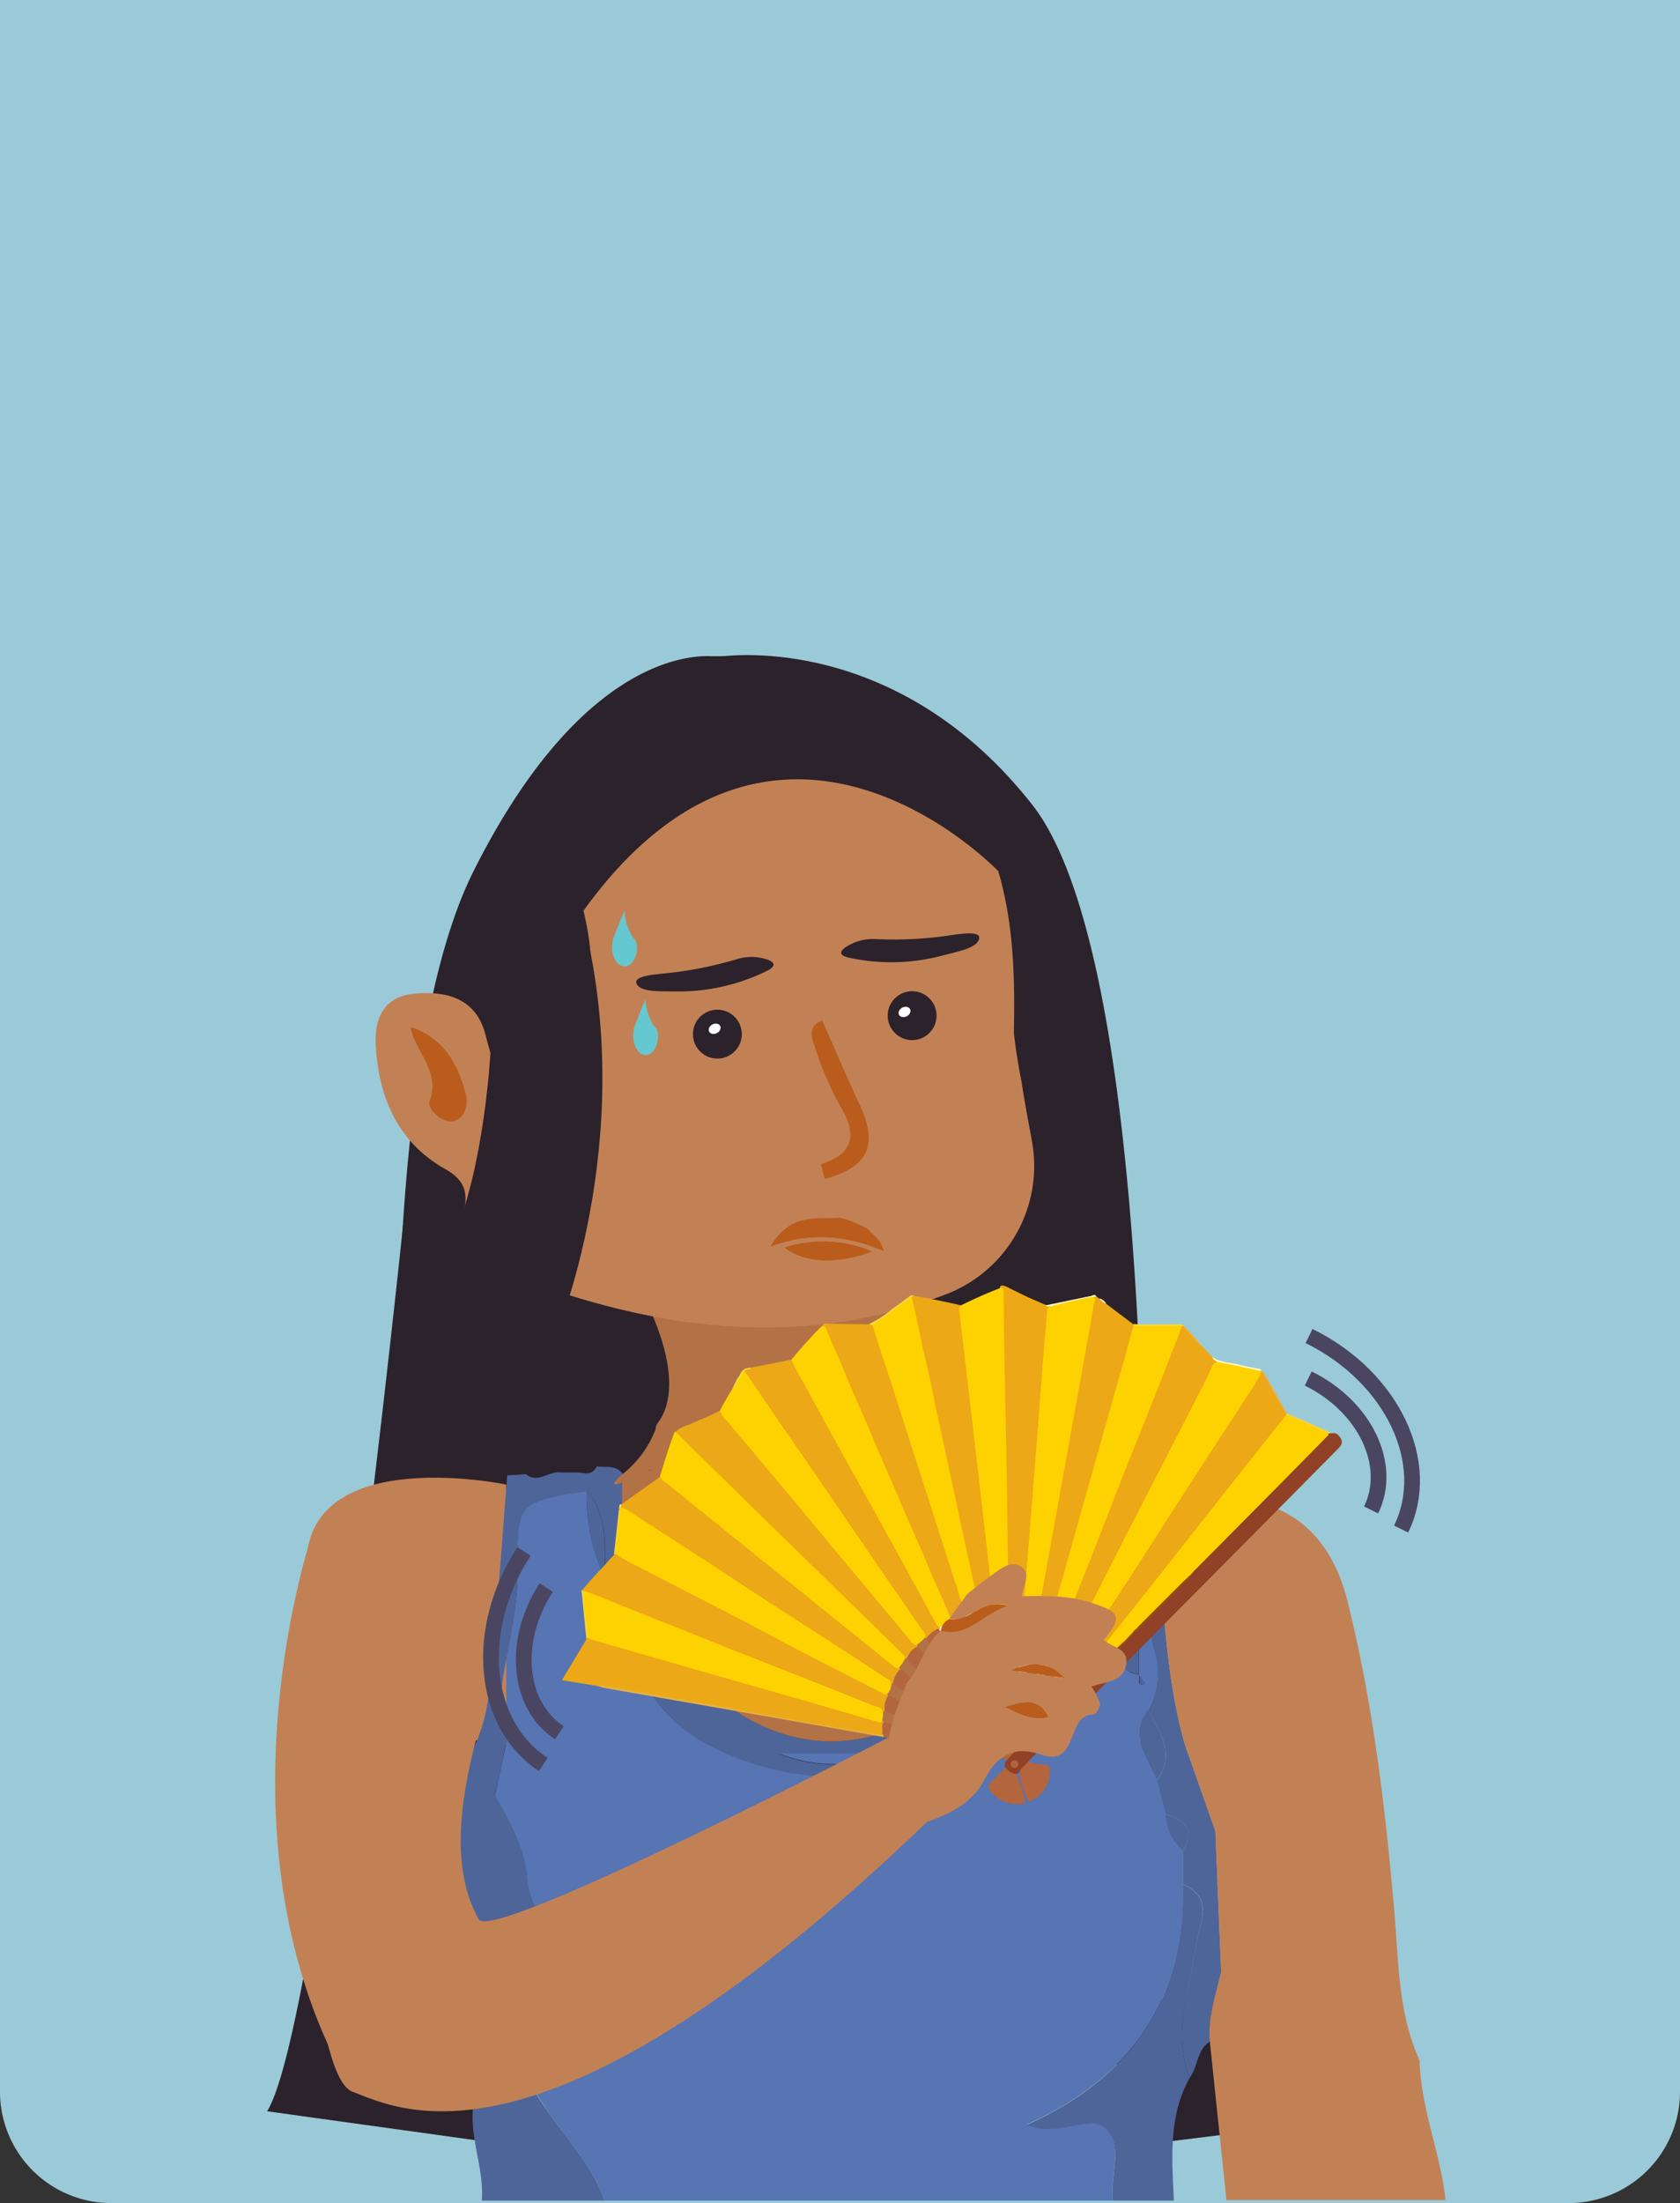 <svg xmlns="http://www.w3.org/2000/svg" viewBox="0 0 213.84 280.31"><rect x="0" y="0" width="213.84" height="280.31" fill="#333333" stroke="none"/><defs><style>.cls-1{fill:#9acad8;}.cls-2{fill:#ba5c1c;}.cls-3{fill:#2c222b;}.cls-4{fill:#b27246;}.cls-5{fill:#c28155;}.cls-6{fill:#65c8d0;}.cls-7{fill:#fff;}.cls-8{fill:#5774b3;}.cls-9{fill:#4e659a;}.cls-10{fill:#4d2f1f;}.cls-11{fill:none;stroke:#4a4662;stroke-miterlimit:10;stroke-width:2px;}.cls-12{fill:#f6d532;}.cls-13{fill:#f4d438;}.cls-14{fill:#e6b241;}.cls-15{fill:#b3653e;}.cls-16{fill:#eca816;}.cls-17{fill:#fed200;}.cls-18{fill:#904126;}.cls-19{fill:#b4653e;}.cls-20{fill:#e5b141;}.cls-21{fill:#fdf9c6;}.cls-22{fill:#f6d73d;}.cls-23{fill:#f7d83d;}.cls-24{fill:#fef8be;}.cls-25{fill:#f5d432;}.cls-26{fill:#f5d73e;}.cls-27{fill:#e8b649;}.cls-28{fill:#fdefc3;}.cls-29{fill:#f7e281;}.cls-30{fill:#fdfdfc;}.cls-31{fill:#fdfcfc;}.cls-32{fill:#fdfcfb;}.cls-33{fill:#fcf6f2;}.cls-34{fill:#f5cb2e;}.cls-35{fill:#97500d;}.cls-36{fill:#b2633e;}.cls-37{fill:#f7c319;}</style></defs><g id="Layer_2" data-name="Layer 2"><g id="Warm"><path class="cls-1" d="M0,0H213.84a0,0,0,0,1,0,0V266.14a14.17,14.17,0,0,1-14.17,14.17H14.17A14.17,14.17,0,0,1,0,266.14V0A0,0,0,0,1,0,0Z"/><path class="cls-2" d="M112.52,159.16s.37-2.6-5.4-4.24"/><path class="cls-3" d="M90.55,83.49a21.89,21.89,0,0,0,2.29-.06c5.17-.37,23.5-.17,38.54,18.95,17.7,22.49,14,123.68,14,123.68H52.16S45,141.11,60.33,110.73C73.47,84.61,87,83.33,90.55,83.49Z"/><path class="cls-4" d="M82.16,165.49s5.56,10.19,1.58,15.55,35.44,1.08,35.44,1.08-9.11-13.14-5.36-18S82.16,165.49,82.16,165.49Z"/><path class="cls-5" d="M131.36,145.24a17.5,17.5,0,0,1-10.65,19.33l-.14.05c-15.74,6.07-31.55,5.22-47.38.4-6.11-1.85-11.13-5.15-14.12-11,.52-2.39,0-3.95-2.46-5.31-6-3.39-8.46-9.19-8.78-15.8-.17-3.2.91-6.14,5-6.49,5.07-.43,8,1.33,9,5.36a44.76,44.76,0,0,0,1.88,5.85c.41,1,.93,2.3,2.4,2.18a2.52,2.52,0,0,0,2.38-2.26c.07-2.85,2.14-4.26,3.67-6.15a13.5,13.5,0,0,0,.82-1.14c2.74-4.14,2.54-8.74,1.5-13.44-.06-.3-.13-.6-.2-.9l.71-.36c6-3,12.47-4.21,18.93-5.34,11-1.92,22.13-2.49,33.13.57,2,6.75,2.14,13.68,2,20.63.24,2.12.58,4.23,1,6.33C130.41,140.24,130.91,142.74,131.36,145.24Z"/><path class="cls-5" d="M74.25,115.91C99,81.48,127,110.78,127,110.78"/><path class="cls-2" d="M52.28,130.83c.65,3.1,3.82,5.47,2.39,9.3-.32.84,1.45,2.81,3,2.52s2-2.19,1.59-3.58c-1-3.74-2.83-7-6.86-8.35Z"/><path class="cls-3" d="M62.42,134s-.75,14.46-4.77,23.57,12.6,13.64,12.6,13.64S80.64,147.74,75,120.35"/><path class="cls-2" d="M105,150c5.51-1.49,6.81-4.26,4.46-9.35-1.65-3.56-3.19-7.16-4.81-10.81-1.94.79-1.3,2.31-.93,3.36a41,41,0,0,0,3.28,7.63c2.2,3.66,1.53,6-2.5,7.3C104.64,148.74,104.8,149.36,105,150Z"/><path class="cls-2" d="M110,154.86c-.31,1.83,1.94,2,2.49,4.3-4.64-1.86-9-2.54-14.44-.54,2.64-4.5,6.12-3.4,9-3.7,1-.09.15-.3,1.11-.21Z"/><path class="cls-2" d="M99.87,158.73s3.49,3.34,11.15.51A15.84,15.84,0,0,0,99.87,158.73Z"/><path class="cls-5" d="M106.92,154.94s4.43,1.08,5.36,3.2,3.59-4.85,3.59-4.85h-8.32Z"/><path class="cls-6" d="M80.71,119.4l-.21-.19c0-.06-.07,0-.49-1a6.55,6.55,0,0,1-.53-2.32s-.86,2-1.29,3.21a2.54,2.54,0,0,0-.22.64,1.05,1.05,0,0,0,0,.13,3.42,3.42,0,0,0-.06.65c0,1.35.71,2.44,1.59,2.44s1.58-1.09,1.58-2.44v-.05A1.94,1.94,0,0,0,80.71,119.4Z"/><path class="cls-6" d="M83.39,130.67l-.21-.19s-.07,0-.49-1a6.55,6.55,0,0,1-.53-2.33s-.86,2-1.29,3.21a3.31,3.31,0,0,0-.22.65.83.83,0,0,0,0,.13,3.31,3.31,0,0,0-.06.64c0,1.35.71,2.45,1.59,2.45s1.58-1.1,1.58-2.45v-.05A1.94,1.94,0,0,0,83.39,130.67Z"/><path class="cls-3" d="M86.24,126.15a25.31,25.31,0,0,0,11.3-2.58c.9-.43,1.37-.94.31-1.41a6.25,6.25,0,0,0-4.15-.09,49,49,0,0,1-9.26,1.8c-2,.19-4,.47-3.33,1.43S84,126.12,86.24,126.15Z"/><path class="cls-3" d="M119.77,121.63a25.3,25.3,0,0,1-11.59.25c-1-.2-1.56-.58-.64-1.29a6.24,6.24,0,0,1,4-1.1A49.24,49.24,0,0,0,121,119c2-.3,4-.51,3.59.58S121.94,121.06,119.77,121.63Z"/><circle class="cls-3" cx="91.31" cy="131.58" r="3.11"/><ellipse class="cls-7" cx="90.96" cy="130.91" rx="0.79" ry="0.62" transform="translate(-49.97 56.41) rotate(-27.35)"/><circle class="cls-3" cx="116.1" cy="129.23" r="3.11"/><ellipse class="cls-7" cx="115.12" cy="128.77" rx="0.79" ry="0.62" transform="translate(-46.28 67.27) rotate(-27.35)"/><path class="cls-3" d="M51.3,155.92S40.76,257.9,34,268.63l30.6,4.25,4.51-98.22Z"/><path class="cls-3" d="M145.38,272.88l1.12-.13,24.34-3-8.62-15.36H139.55Z"/><path class="cls-8" d="M141.62,280H76.94c-1.35-4.12-4.33-7.2-6.72-10.68-4.42-6.42-8.27-12.86-9.16-21.14-.94-8.75,1.37-16.73,3.06-24.94.42-2,1.13-4-.5-5.75.2-5.92,2.31-11.57,2.24-17.55-.11-8.84,0-8.84,8.83-10.26A24.38,24.38,0,0,0,77,200.78h0c1.14,2.59.08,6.12,3.31,7.83h0c.81,6.39,5.39,11.12,10.09,13.48,8.33,4.17,17.75,5.42,27,1.5,1.9-.81,3.32-1.49,3-3.82,8.64-3,12.57-8.92,12.52-18.18,0-8.12,2.89-10.82,9.83-10.83,0,6,0,12.06,0,18.09,0,1.75-.5,3.86,2.21,4.23.29.38-.5,1.52.82,1.18l-.83-1.17,0-22.29a1.73,1.73,0,0,1,.52-.16c.14,0,.37.16.39.26.84,6.34-.7,12.78,1.08,19.1a9.42,9.42,0,0,1-.79,7.49c-2.4,3.36-.11,6.13,1.15,9,.36,1.43.73,2.87,1.1,4.3a6,6,0,0,0,2.2,4.62v4.31c.29,14.31-6.28,24.49-19.91,30.59,4.28,1.73,8-1.5,10.14.54S141.32,276.89,141.62,280Z"/><path class="cls-5" d="M64.44,188.89l0,22.19,0,7.63V222l-1.77-.26-2-.3-.57-.08q.07.48.18.93a15.44,15.44,0,0,1-1.15,1.94c-1.72,6.65-4.31,13.09-4.75,20,0,1.13,0,2.26,0,3.39.15.8.29,1.59.42,2.39C43,239.2,38.12,221.57,38.12,221.57a116.6,116.6,0,0,1,1-24.18C41,184,64.44,188.89,64.44,188.89Z"/><path class="cls-9" d="M63,228.35a12.94,12.94,0,0,1-1.63-2.68c.45-1.3.87-2.61,1.24-3.93a40.75,40.75,0,0,0,1-4.27,3.72,3.72,0,0,1,.77,1.24,5.52,5.52,0,0,1,0,3.27v0c-.09.4-.19.8-.27,1.21C63.77,224.93,63.39,226.64,63,228.35Z"/><path class="cls-9" d="M61.33,280c.33-4.41-1.92-8.63-.92-13.08a7.32,7.32,0,0,0-.34-5.25,53.2,53.2,0,0,1-2.68-9.38,31.63,31.63,0,0,0,5.36,3.33,57.78,57.78,0,0,0,7.47,13.7c2.39,3.47,5.37,6.56,6.72,10.68Z"/><path class="cls-9" d="M60.47,222.44c1.47,5.64,5.9,10,6.6,16a10.19,10.19,0,0,0,2.61,6.43,73,73,0,0,1,7.11,10.66,39.29,39.29,0,0,0-7.71-2c-4.11-5.51-9.19-9.9-14.55-14.15-4.27-3.39-9.08-6.07-12.4-10.68Z"/><path class="cls-9" d="M141.62,280c-.3-3.09,1.38-7-.81-9.09s-5.86,1.19-10.14-.54c13.63-6.1,20.2-16.28,19.91-30.59,4,1.69,2.1,4.93,1.72,7.51-.84,5.69-3.12,11.26-.88,17.1-2.74,4.94-2.24,10.29-2,15.61Z"/><path class="cls-9" d="M60.07,261.65a7.32,7.32,0,0,1,.34,5.25c-1.68-1.62-2-3.88-2.8-5.93-1.61-3.48-2.22-7.21-2.86-10.93.84.78,1.72,1.53,2.64,2.23A53.2,53.2,0,0,0,60.07,261.65Z"/><path class="cls-9" d="M154,259.76c-1.69,1.07-1.49,3.2-2.58,4.61-2.24-5.84,0-11.42.88-17.1.38-2.58,2.31-5.82-1.72-7.51v-4.32c1.76-2.73.11-3.83-2.2-4.61l-1.11-4.31c2.41-3.36.32-6.16-1.14-9a9.39,9.39,0,0,0,.79-7.48c-1.78-6.33-.24-12.77-1.08-19.1,0-.11-.25-.25-.39-.26a1.49,1.49,0,0,0-.52.16l-2.17,0c-6.94,0-9.86,2.71-9.82,10.82,0,9.27-3.89,15.2-12.53,18.19l-5.6,2.3-.89.84-.22.21H99.24c-3.15-.53-5.63-2.24-8.29-4-4.37-2.81-6.43-7.73-10.64-10.56v0c-.82-2.73.11-6.18-3.3-7.82h0c-.09-3.84.53-7.83-2.29-11.11-8.82,1.42-8.94,1.42-8.83,10.26,0,3.8-.79,7.47-1.45,11.16a42.75,42.75,0,0,0-.79,6.39,40.75,40.75,0,0,1-1,4.27c-.37,1.32-.79,2.63-1.24,3.93a16,16,0,0,1-1.11-3.38c.14-.28.27-.56.39-.85,1.68-3.91,1.77-8.22,2.16-12.43.61-6.69,1.09-13.41,1.62-20.12l.09-1.22,2.37-.15c1.54,1.25,2.94-.45,4.43-.22l2.37,0c.9.21,1.73.24,2.22-.75h.16c1.15.1,2.41-.18,3.2,1A32.58,32.58,0,0,0,84,207.25c9,15,24.67,19.11,37.15,8,8.13-7.21,10.64-17,10.29-27.66l1.55-.89,3.08-.43c2.83,2.08,5.88,1.13,8.9.62h2.37l2,.6c0,.29-.07.58-.11.86-2.75,2.76-2,6.31-1.71,9.5.71,8.09,1.06,16.25,3.31,24.14l3.88,11q.36,9,.73,17.91C154.77,253.88,153.73,256.71,154,259.76Z"/><path class="cls-9" d="M142.76,190.76l2.17,0,0,22.29h0c-2.71-.37-2.2-2.48-2.21-4.23C142.73,202.82,142.76,196.79,142.76,190.76Z"/><path class="cls-9" d="M80.3,208.61c4.22,2.82,6.28,7.74,10.65,10.56,2.65,1.71,5.14,3.42,8.29,4a17.67,17.67,0,0,0,13.42,0h1l1.11-1.05,5.6-2.3c.34,2.33-1.08,3-3,3.82-9.29,3.92-18.71,2.67-27-1.5C85.69,219.73,81.11,215,80.3,208.61Z"/><path class="cls-9" d="M146.13,217.49c1.46,2.87,3.55,5.67,1.14,9C146,223.62,143.73,220.85,146.13,217.49Z"/><path class="cls-9" d="M74.69,189.66c2.82,3.28,2.2,7.27,2.29,11.12A24.38,24.38,0,0,1,74.69,189.66Z"/><path class="cls-9" d="M77,200.79c3.42,1.63,2.48,5.1,3.31,7.83C77.08,206.91,78.14,203.38,77,200.79Z"/><path class="cls-9" d="M148.38,230.83c2.31.79,4,1.89,2.2,4.62A6,6,0,0,1,148.38,230.83Z"/><path class="cls-9" d="M145,213.09l.83,1.17c-1.32.34-.53-.8-.82-1.18Z"/><path class="cls-10" d="M150.55,187.17c.32-.52.68-.61,1.09-.09Z"/><path class="cls-5" d="M180.69,262.16c-2.73-6-2.66-12.52-3.2-18.78-1.16-13.4-2.73-26.74-6-39.75-1.29-5.15-4.22-10.29-10.39-12.2a16.73,16.73,0,0,1-7.22-4l-2.25-.4-1.09.09-1.21.36c0,.29-.07.58-.11.87-.83,4,1.37,7.19,2.77,10.61-1.4-3.42-3.6-6.62-2.77-10.61-2.75,2.76-2,6.3-1.71,9.49.71,8.09,1.06,16.25,3.31,24.14h0q1.93,5.52,3.88,11.05.36,8.94.73,17.9h0c-.67,2.9-1.71,5.73-1.44,8.79q1.06,10.1,2.12,20.21H184C183.37,274,180.85,268.28,180.69,262.16Z"/><path class="cls-4" d="M79.28,187.57l5.31-.77c1.06,2,2.62,3.16,4.89,2.09,2.73-1.29,5-3,5.32-6.43s-1.15-7.33,1.13-10.69l1.12,1.14a12.11,12.11,0,0,0,1.26,3c6.49,8.27,14.13,14.47,25.33,15,3.18.17,6.3,1.78,6.81-3.17a1.48,1.48,0,0,1,1-.12c.34,10.62-2.16,20.45-10.29,27.65-12.48,11.08-28.16,7-37.15-8A32.57,32.57,0,0,1,79.28,187.57Z"/><path class="cls-8" d="M112.66,223.12a17.67,17.67,0,0,1-13.42,0Z"/><path class="cls-8" d="M114.81,222.07l-1.11,1.05Z"/><path class="cls-4" d="M83.74,181a13.3,13.3,0,0,1-4.46,6.53c-3.77,3.23,3.37-.49,3.37-.49l7.07.09-6-6.13"/><path class="cls-11" d="M174.52,192.12c2.8-5.7-.77-13.18-8-16.72"/><path class="cls-11" d="M178.34,194.55c4.11-8.38-1.13-19.36-11.72-24.56"/><path class="cls-11" d="M71.2,220.47C65.88,217,65.13,208.74,69.53,202"/><path class="cls-11" d="M69.15,224.5c-7.81-5.1-8.9-17.22-2.45-27.1"/><path class="cls-12" d="M74.88,208.4l-.24.18c-.19-1.86-.37-3.73-.55-5.59,0-.25-.14-.51,0-.74l.19.18a1.54,1.54,0,0,1,.17.81c.17,1.4.31,2.81.45,4.21A1.63,1.63,0,0,1,74.88,208.4Z"/><path class="cls-13" d="M169.5,182.39l-.43.17c-1.61-.77-3.24-1.49-4.88-2.19a1.19,1.19,0,0,1-.44-.27.27.27,0,0,1-.06-.17.14.14,0,0,1,.15-.07C165.74,180.68,167.66,181.45,169.5,182.39Z"/><path class="cls-14" d="M163.84,179.86l-.13,0c-.47-.11-.59-.55-.78-.89-.68-1.25-1.43-2.47-2.1-3.73a3.14,3.14,0,0,0-.33-.48.47.47,0,0,1-.18-.36c.07-.09.16-.13.26,0a1.09,1.09,0,0,1,.46.51Z"/><path class="cls-15" d="M128.12,224c-.13-.32-.44-.24-.67-.28L113,221.12l-.56-.14a.61.61,0,0,1-.24-.43c0-.45-.17-.92.15-1.33.31-.15.6,0,.88.09q3.77,1.13,7.54,2.18c.22.06.57.31.68,0s-.3-.43-.55-.52c-2.62-1-5.22-2.08-7.84-3.11a1.33,1.33,0,0,1-.56-.3,2,2,0,0,1,.4-1.81c.35-.13.62.1.9.25,2.44,1.25,4.88,2.51,7.32,3.75.18.09.43.4.6.11s-.17-.43-.38-.57c-2.43-1.6-4.9-3.16-7.32-4.78a1.15,1.15,0,0,1-.48-.42,1.89,1.89,0,0,1,.92-1.7,1.61,1.61,0,0,1,.7.44c2.21,1.73,4.35,3.55,6.57,5.26.19.15.4.5.64.26s-.07-.51-.26-.69c-2-1.92-3.94-3.87-5.93-5.78-.31-.3-.69-.53-.79-1a1.74,1.74,0,0,1,1.32-1.37,2.57,2.57,0,0,1,.79.75c1.74,2.12,3.52,4.2,5.27,6.3.06.07,0,0,0,.05s.35.6.65.37,0-.53-.19-.75c-1.71-2.43-3.35-4.92-5.07-7.35a1,1,0,0,1-.23-.59,2.25,2.25,0,0,1,1.21-1.1c.25-.14.45,0,.62.19,1.51,2.57,2.87,5.22,4.35,7.8.16.28.24.89.67.66s0-.61-.17-.9c-1-2.51-2.13-5-3.22-7.49a3.29,3.29,0,0,1-.35-1.1,1.71,1.71,0,0,1,2-.71,2.49,2.49,0,0,1,.42.94l2.55,8c.09.25.14.71.41.63s.12-.52.07-.79c-.58-2.86-1.25-5.7-1.81-8.56a1.39,1.39,0,0,1-.05-.7,1.9,1.9,0,0,1,1.86-.46c.3.26.27.62.31,1,.32,2.83.68,5.66,1,8.49,0,.32-.09.91.39.88s.23-.58.23-.89c-.06-3-.1-5.92-.16-8.87a1.26,1.26,0,0,1,.07-.51,1.77,1.77,0,0,1,2,.12,5,5,0,0,1,0,1.85c-.2,2.65-.42,5.29-.63,7.94a2.28,2.28,0,0,0,0,.26c0,.19.07.35.27.39s.28-.17.31-.33c.07-.5.2-1,.28-1.47.42-2.55.94-5.09,1.37-7.64a1.86,1.86,0,0,1,.15-.56.49.49,0,0,1,.61-.2,2.6,2.6,0,0,1,1.31.56,1.52,1.52,0,0,1-.12.94c-.79,2.79-1.59,5.57-2.38,8.36-.05.17-.1.33-.14.5s0,.41.2.49.3-.17.37-.33c1.12-2.78,2.21-5.58,3.31-8.38a1.66,1.66,0,0,1,.44-.77,2.21,2.21,0,0,1,1.62,1,1.94,1.94,0,0,1-.32.77l-4,7.73c-.15.29-.48.69-.1.91s.47-.32.62-.55c1.59-2.39,3.13-4.81,4.71-7.21.12-.2.2-.44.46-.51.64.2.91.77,1.28,1.25a.58.58,0,0,1,0,.19,4.84,4.84,0,0,1-.87,1.2l-2.69,3.4c-.29.33-.56.68-.83,1a.76.76,0,0,1-.11.14,4.3,4.3,0,0,0-.52.69,7.15,7.15,0,0,1-.86,1.11.6.6,0,0,0-.21.74,23.84,23.84,0,0,1-2,2.05q-1.63,1.69-3.32,3.37C128.42,223.89,128.32,224.05,128.12,224Z"/><path class="cls-16" d="M113,215.78a3.06,3.06,0,0,0-.4,1.75.22.22,0,0,1-.21.26,8.32,8.32,0,0,0-2.46-1.13l-14.62-5.8c-7-2.78-14-5.53-20.94-8.32a.34.34,0,0,1-.2-.29c1-1.25,2.11-2.33,3.15-3.51.28-.32.58-.63.88-.94a.25.25,0,0,1,.23-.14,13.58,13.58,0,0,1,2.11,1.09c3.89,2.08,7.84,4,11.74,6.07,6.34,3.32,12.65,6.66,19,9.9.53.27,1.07.55,1.62.8A.26.26,0,0,1,113,215.78Z"/><path class="cls-17" d="M100.73,173c1.23-1.46,2.48-2.9,3.84-4.24.54-.37.7.12.83.44.37.9.79,1.78,1.16,2.67,1,2.38,2,4.72,3,7.08,1.31,3.11,2.66,6.19,4,9.29,1.14,2.68,2.3,5.35,3.46,8,1.3,3,2.57,6,3.86,9a2.2,2.2,0,0,1,.2.75.65.65,0,0,1-.11.33,2.23,2.23,0,0,1-1.35.8c-.38,0-.56-.25-.73-.55-1.54-2.77-3-5.57-4.58-8.34-2.32-4.17-4.61-8.36-6.91-12.54-2.19-4-4.37-7.95-6.58-11.91A.83.83,0,0,1,100.73,173Z"/><path class="cls-16" d="M100.73,173a23.4,23.4,0,0,0,1.59,3c1.68,3.12,3.39,6.22,5.1,9.32,1.21,2.2,2.45,4.38,3.67,6.58q2.37,4.28,4.71,8.57c1.13,2.05,2.24,4.11,3.36,6.16.1.19.22.38.49.34.13.16.15.31-.06.42-.09-.07-.17-.22-.32-.11a4,4,0,0,0-1.23,1,.31.31,0,0,1-.38.12,5.14,5.14,0,0,0-1-1.75q-8.47-12.25-16.88-24.58c-1.6-2.33-3.21-4.66-4.8-7-.15-.21-.34-.41-.3-.69a1.14,1.14,0,0,1,.89-.36Z"/><path class="cls-16" d="M120.94,206.28l.09-.15a.65.65,0,0,0,0-.56.93.93,0,0,1,.2-.89c.27-.38.54-.39.78,0s.51.61,1,.46c1.57-.46,1.52-.45,1.14-2.06-.54-2.29-1-4.6-1.5-6.9-.64-2.93-1.26-5.87-1.89-8.81-.49-2.26-1-4.51-1.46-6.78-.62-2.91-1.26-5.82-1.88-8.74-.48-2.24-1-4.46-1.42-6.72,0-.17.08-.32.31-.27l2.16.41c1.34.27,2.68.53,4,.86a8.49,8.49,0,0,0,.15,2.71c.54,4.57,1,9.15,1.58,13.72.75,6.37,1.47,12.75,2.22,19.13.06.51.12,1,.16,1.54a2.31,2.31,0,0,0,.45,1.39.4.4,0,0,1-.49.19,3.23,3.23,0,0,0-1.81.28,6.22,6.22,0,0,1-1.79.56,2.76,2.76,0,0,0-1.71.68C121.06,206.43,121,206.36,120.94,206.28Z"/><path class="cls-16" d="M122.84,205.4a.81.81,0,0,1-1-.66c-.1-.36-.3-.26-.44-.05a1,1,0,0,0-.24.89c.06.19.21.41-.09.55-.63-1.72-1.42-3.36-2.14-5-.6-1.4-1.18-2.81-1.79-4.21s-1.24-2.82-1.86-4.24c-.43-1-.85-2-1.28-3-.64-1.48-1.29-3-1.93-4.42-.43-1-.83-2-1.26-3-.66-1.54-1.33-3.07-2-4.6s-1.2-2.81-1.78-4.22-1.29-2.81-1.81-4.27c-.08-.22-.24-.55-.62-.38a.49.49,0,0,1,.53-.37l5.5.08c.24,0,.5-.08.64.22a4.84,4.84,0,0,1,.36,1q5.54,17.25,11.06,34.5C122.78,204.55,123,205,122.84,205.4Z"/><path class="cls-16" d="M130.2,204.93a2.4,2.4,0,0,0-1.8-.2c-.18,0-.36.08-.4-.19a2,2,0,0,0,.24-1.12q-.21-13.28-.46-26.55-.11-6.06-.19-12.11c0-.32,0-.61-.33-.79,0-.54.41-.42.7-.32s.75.38,1.14.55c1.3.67,2.64,1.26,4,1.83.23.16.59-.18.76.19a1.71,1.71,0,0,0-.44,1.31q-.36,4.53-.71,9c-.72,9.07-1.46,18.13-2.16,27.2a3.87,3.87,0,0,0,0,.9C130.51,204.85,130.41,205,130.2,204.93Z"/><path class="cls-17" d="M112.89,215.57c-.29.07-.5-.11-.73-.22-4.4-2.27-8.83-4.47-13.19-6.81-5.92-3.18-11.93-6.17-17.88-9.29a16.08,16.08,0,0,1-2.68-1.52,6.83,6.83,0,0,1,.1-2c.11-1.13.22-2.26.36-3.38a.42.42,0,0,0-.08-.37l0-.17a.53.53,0,0,1,.14-.12c.38-.13.66.1,1,.29,5.87,3.85,11.76,7.66,17.64,11.49L112,212.89l1,.66a.84.84,0,0,1,.46.59A1.94,1.94,0,0,1,112.89,215.57Z"/><path class="cls-16" d="M133.85,205.74a2.52,2.52,0,0,0-1.74-.46.27.27,0,0,1-.29-.31,1.2,1.2,0,0,0,.37-.73c.57-3.43,1.21-6.85,1.83-10.27.75-4.16,1.49-8.33,2.27-12.49.46-2.49.89-5,1.33-7.46s1-5.23,1.42-7.85c.07-.4.06-.81.16-1.21.11-.08.23-.14.35,0l.36.27a6.57,6.57,0,0,1,.9.67l3.43,2.59a.36.36,0,0,1,.18.22,2,2,0,0,1-.15.88c-1.59,5.77-3.27,11.52-4.89,17.28q-2.52,9-5,17.9a8.33,8.33,0,0,0-.18.95C134.08,205.85,134,205.82,133.85,205.74Z"/><path class="cls-16" d="M137.11,207.5a3.59,3.59,0,0,0-1.52-1,.27.27,0,0,1-.08-.17c1.11-2.69,2.14-5.42,3.22-8.13,2.38-6,4.71-11.94,7.08-17.91,1.49-3.74,2.94-7.48,4.43-11.22a.83.83,0,0,1,.21-.39.19.19,0,0,1,.18,0c.79.81,1.48,1.72,2.29,2.51l1.39,1.48c.15.28.53.31.65.62a3.32,3.32,0,0,0-.94,1.45c-.36.93-.85,1.79-1.3,2.68q-5.46,10.64-10.94,21.27c-1.38,2.67-2.63,5.39-4,8-.13.26-.18.53-.29.79A.23.23,0,0,1,137.11,207.5Z"/><path class="cls-16" d="M112.39,219.26c-.19.41,0,.85-.1,1.26s-.4.26-.63.22c-2.08-.38-4.16-.72-6.24-1.09s-4-.69-5.92-1.05c-3.8-.68-7.6-1.33-11.4-2l-8.4-1.47c-1.19-.21-2.37-.43-3.56-.59l-4.62-.76,3.12-5.2c.08-.09.1-.24.26-.24,4.11,1.19,8.23,2.31,12.33,3.55l1.8.52c7.35,2.09,14.68,4.25,22,6.33a2.91,2.91,0,0,0,1.31.17A.25.25,0,0,1,112.39,219.26Z"/><path class="cls-18" d="M128.12,224c.59-.63,1.16-1.26,1.77-1.88,1.28-1.3,2.59-2.58,3.88-3.87.06-.46.54-.63.71-1a2.18,2.18,0,0,1,.44-.47,21.62,21.62,0,0,0,2.15-2.13c1.21-1.15,2.36-2.36,3.51-3.56l.28-.23.12-.12a3,3,0,0,1,.63-.49,41.61,41.61,0,0,0,3-2.94c2.13-2.13,4.23-4.29,6.37-6.42a1.62,1.62,0,0,0,.38-.52,3.9,3.9,0,0,1,.82-1c2.25-2.2,4.45-4.45,6.67-6.69,3.23-3.26,6.45-6.54,9.7-9.78a3.89,3.89,0,0,1,.47-.44.81.81,0,0,1,.48-.09c.65-.15,1,.34,1.22.76s-.06.85-.39,1.19l-11.12,11.23-28,28.23-.34.3c-.19.6-.75.91-1.1,1.38a1.54,1.54,0,0,1-.61.31,1.17,1.17,0,0,1-1.24-.93A.79.79,0,0,1,128.12,224Z"/><path class="cls-15" d="M128,224.86a1.74,1.74,0,0,0,1.23.84.54.54,0,0,1,.3.33,29.21,29.21,0,0,1,.94,2.92.53.53,0,0,1-.06.49,4.22,4.22,0,0,1-4.11-1.29c-.66-.75-.65-.84,0-1.57Z"/><path class="cls-19" d="M129.78,225.4c.25-.55.78-.85,1.14-1.3a5.57,5.57,0,0,0,2.05.43.67.67,0,0,1,.67.8,4.15,4.15,0,0,1-2.62,3.88c-.06-.06,0,0-.06,0A8.86,8.86,0,0,1,129.78,225.4Z"/><path class="cls-20" d="M76.14,214.54c.34-.19.68,0,1,0q5.7,1,11.39,2L102,219c2.65.47,5.31.91,8,1.37l1.78.33a.51.51,0,0,0,.59-.14c0,.16.09.31.13.46l-9.63-1.7-26-4.56C76.59,214.68,76.37,214.6,76.14,214.54Z"/><path class="cls-21" d="M139.55,164.94l-.35.09a.55.55,0,0,1-.39.21c-1.5.35-3,.63-4.53,1a.53.53,0,0,1-.44,0c-.23-.11-.54.13-.75-.15l5.84-1.21C139.16,164.78,139.39,164.66,139.55,164.94Z"/><path class="cls-22" d="M111.05,168.6l-.45-.13a12.44,12.44,0,0,0,2.89-1.87c.75-.5,1.46-1.06,2.18-1.58.17-.13.33-.31.57-.14l-.2.2a9.93,9.93,0,0,1-1.8,1.43c-.81.64-1.67,1.21-2.51,1.81C111.53,168.47,111.34,168.68,111.05,168.6Z"/><path class="cls-23" d="M150.59,168.74l-.12,0a1,1,0,0,1-.62.14c-1.6,0-3.2,0-4.8,0-.25,0-.53,0-.72-.19l-.09-.23c1.78.13,3.57,0,5.36.05a2.23,2.23,0,0,1,1,.08.09.09,0,0,1,.06.08A.16.16,0,0,1,150.59,168.74Z"/><path class="cls-24" d="M160.58,174.41l-.24,0a2.2,2.2,0,0,1-1.19-.12c-1.2-.23-2.38-.51-3.58-.75a1.27,1.27,0,0,1-.65-.25c-.22-.19-.54-.28-.61-.62,1.09.71,2.37.69,3.56,1,.79.21,1.6.34,2.4.5A.39.39,0,0,1,160.58,174.41Z"/><path class="cls-25" d="M78.79,192c.41.56,0,1.15,0,1.71-.07,1.34-.26,2.67-.4,4l-.24.07Q78.47,194.91,78.79,192Z"/><path class="cls-26" d="M93.2,176.76l.59-1.26a4.23,4.23,0,0,0,.44-.69,1.24,1.24,0,0,1,1.39-.74c-.25.18-.65.08-.83.41-.29.72-.8,1.32-1.13,2C93.58,176.67,93.45,176.85,93.2,176.76Z"/><path class="cls-27" d="M150.59,168.74l0-.14a18.4,18.4,0,0,1,2.36,2.63c-.65-.33-.95-1-1.46-1.48A9.27,9.27,0,0,1,150.59,168.74Z"/><path class="cls-28" d="M140.81,165.88a2.14,2.14,0,0,1-.9-.67A1.31,1.31,0,0,1,140.81,165.88Z"/><path class="cls-29" d="M78.86,191.46l.25-.07c.12.19-.07.29-.12.43l-.17,0Z"/><path class="cls-16" d="M79,191.82l.12-.43L84,187.92a29.6,29.6,0,0,1,3,2.29q2.52,2,5.06,4.06c5.71,4.56,11.38,9.17,17.1,13.73,1.57,1.25,3.15,2.49,4.68,3.79.21.17.46.25.66.42a.19.19,0,0,1,0,.26,3,3,0,0,0-.81,1.62.15.15,0,0,1-.23.08c-.15-.5-.65-.62-1-.85-2.75-1.83-5.53-3.63-8.31-5.42s-5.39-3.46-8.07-5.21c-2.36-1.53-4.7-3.1-7.06-4.63s-4.91-3.16-7.37-4.75c-.57-.37-1.13-.77-1.71-1.15C79.6,192,79.35,191.75,79,191.82Z"/><path class="cls-16" d="M85.85,182.25a5.21,5.21,0,0,1,1.91-1c1.28-.62,2.64-1.07,3.88-1.77,1.26,1.48,2.47,3,3.72,4.48q8.72,10.35,17.4,20.73l3.21,3.82a3.16,3.16,0,0,0,.75.71.21.21,0,0,1-.07.34,2.68,2.68,0,0,0-1.19,1.38.25.25,0,0,1-.27.06c-2-2.09-4.16-4.09-6.23-6.14q-4-4-8.11-7.93c-3.82-3.72-7.63-7.46-11.46-11.18C88.2,184.6,87,183.48,85.85,182.25Z"/><path class="cls-16" d="M160.55,174.66a1.14,1.14,0,0,1,.44.53c.9,1.58,1.72,3.21,2.72,4.72l0,.13a1.42,1.42,0,0,1-.4.65c-5.47,6.86-10.87,13.78-16.34,20.64-2.11,2.65-4.2,5.33-6.32,8a2.21,2.21,0,0,1-.57.61.34.34,0,0,1-.28,0c-.46-.37-.7-.95-1.24-1.23a.15.15,0,0,1-.07-.16c2.22-3.3,4.33-6.66,6.5-10q2.61-4,5.2-8,5-7.69,10-15.4C160.29,174.93,160.35,174.74,160.55,174.66Z"/><path class="cls-30" d="M131.84,205l.27.29c-.59,3.23-1.17,6.46-1.77,9.68,0,.21.12.62-.38.57s-.58-.27-.54-.73c.28-3.29.52-6.58.78-9.87l.31-.19A1.65,1.65,0,0,1,131.84,205Z"/><path class="cls-30" d="M128,204.57l.37.16q.09,5,.16,10c0,.26.18.61-.37.62s-.51-.25-.55-.59c-.36-3.2-.73-6.39-1.09-9.58,0-.1,0-.21-.07-.31l.45-.2A1.29,1.29,0,0,1,128,204.57Z"/><path class="cls-30" d="M135.54,206.4l.05.14c-1.2,3.05-2.41,6.11-3.62,9.15-.08.2,0,.64-.48.48s-.5-.39-.37-.84c.93-3.19,1.82-6.39,2.73-9.59l.26,0A2,2,0,0,1,135.54,206.4Z"/><path class="cls-31" d="M138.58,208.55l0,.14c-1.76,2.71-3.51,5.43-5.29,8.14-.1.16-.12.61-.51.34a.55.55,0,0,1-.24-.81q2.3-4.41,4.55-8.86l.31.06A2.21,2.21,0,0,1,138.58,208.55Z"/><path class="cls-30" d="M120.94,206.28l.23.07q2,4.53,3.89,9.05c.13.29.32.58-.14.8s-.54-.15-.69-.41l-4.64-8.39.06-.42A4.62,4.62,0,0,0,120.94,206.28Z"/><path class="cls-30" d="M122.88,205.67a3,3,0,0,1,1.79-.56c.71,3.25,1.41,6.49,2.11,9.74.06.28.17.57-.29.7s-.49-.17-.58-.45Z"/><path class="cls-32" d="M135,216.91l-.35.42c-.18.11-.3.3-.48.43s-.18.12-.26,0,0-.16.06-.24l.83-1.09a2.07,2.07,0,0,0,.61-.74h0a4.79,4.79,0,0,0,.88-1.12l3.58-4.51c.57.12.74.57.86,1.05a5.82,5.82,0,0,1-1.19,1.33c-.76.78-1.55,1.53-2.32,2.29S135.68,216.15,135,216.91Z"/><path class="cls-33" d="M133.94,217.51c0,.09-.06.32.17.17s.28-.32.51-.35c-.28.31-.56.63-.85.94C133.23,217.88,133.71,217.72,133.94,217.51Z"/><path class="cls-34" d="M140.7,211.11c-.32-.32-.48-.77-.86-1.05v-.14l.22-.08a2.52,2.52,0,0,1,.9,1.09A.25.25,0,0,1,140.7,211.11Z"/><path class="cls-33" d="M136.26,214.57a1.72,1.72,0,0,1-.88,1.12A5,5,0,0,1,136.26,214.57Z"/><path class="cls-33" d="M135.38,215.68a.83.83,0,0,1-.61.74A2.42,2.42,0,0,1,135.38,215.68Z"/><path class="cls-17" d="M112.38,217.78a3,3,0,0,1-.1,1.12c-.08.26-.21.29-.48.21q-7.26-2.12-14.54-4.19c-2.73-.79-5.47-1.56-8.2-2.34l-13.61-3.92a1.15,1.15,0,0,1-.57-.26c-.12-1-.28-2.07-.34-3.11a15.18,15.18,0,0,1-.21-2.86,33.31,33.31,0,0,1,3.48,1.34c2.53,1,5,2,7.56,3,2.78,1.1,5.54,2.23,8.32,3.33l9.18,3.61q4.14,1.63,8.26,3.31C111.59,217.17,112.17,217.18,112.38,217.78Z"/><path class="cls-17" d="M117.68,208.41a6.15,6.15,0,0,1-1,.88c-.29.07-.45-.12-.6-.3q-5.37-6.45-10.75-12.89Q99,188.45,92.54,180.81a3.09,3.09,0,0,1-.9-1.32c.46-.94,1-1.84,1.56-2.73.62-.48.72-1.3,1.22-1.86.12-.14.17-.35.37-.42q4.78,7,9.57,13.94c2.56,3.72,5.09,7.46,7.65,11.18,1.77,2.59,3.57,5.16,5.34,7.76C117.55,207.66,118,207.92,117.68,208.41Z"/><path class="cls-17" d="M128,204.57a2.41,2.41,0,0,1-1.1.06c-.35,0-.46-.2-.5-.58-.53-4.88-1.1-9.77-1.66-14.65l-1.23-10.61c-.47-4-.93-8.06-1.42-12.09a.68.68,0,0,1,.22-.61c1.61-.78,3.23-1.53,4.9-2.16.41-.15.53,0,.54.42,0,4.13.1,8.27.18,12.4.06,3.79.16,7.58.22,11.37.06,3.35.09,6.71.14,10.07,0,1.89.06,3.79.1,5.68C128.43,204.18,128.44,204.49,128,204.57Z"/><path class="cls-17" d="M111.05,168.6l4.65-3.34a2.21,2.21,0,0,1,.34-.18c.46,1.72.8,3.47,1.16,5.21.3,1.48.65,2.94,1,4.41s.62,3,.93,4.47c.22,1,.46,2.06.68,3.08.33,1.58.66,3.15,1,4.73.22,1,.46,2.05.68,3.08.34,1.57.66,3.15,1,4.72s.63,2.85.94,4.28c.39,1.78.77,3.57,1.17,5.35a.43.43,0,0,1-.35.57l-1.37.42-9.7-30.25C112.44,173,111.74,170.78,111.05,168.6Z"/><path class="cls-17" d="M131.84,205a4.67,4.67,0,0,1-1.33-.25.74.74,0,0,1-.2-.58q.74-9,1.45-18.11c.35-4.34.68-8.68,1-13,.17-2.07.37-4.13.51-6.19a.63.63,0,0,1,.54-.67A49.16,49.16,0,0,1,139.2,165c.35.28.1.63.05.9-.77,4.42-1.57,8.83-2.37,13.24q-1.24,6.87-2.48,13.75c-.54,3-1.09,6-1.63,9-.15.8-.29,1.61-.44,2.42C132.28,204.66,132.26,205,131.84,205Z"/><path class="cls-17" d="M135.54,206.4l-1.43-.69a1.06,1.06,0,0,1,0-.87l4-14.25q2.46-8.7,4.93-17.4c.42-1.5.82-3,1.23-4.49l5.69,0,.45,0a29.84,29.84,0,0,1-1.23,3.26c-1,2.75-2.12,5.49-3.21,8.23s-2.24,5.55-3.33,8.33c-1.16,2.95-2.28,5.9-3.44,8.85s-2.29,5.75-3.43,8.64A.57.57,0,0,1,135.54,206.4Z"/><path class="cls-17" d="M138.58,208.55a6.89,6.89,0,0,1-1.16-1c-.15-.32,0-.58.17-.85,5.18-10.38,10.56-20.66,15.84-31,.32-.61.59-1.25.87-1.88a.79.79,0,0,1,.62-.51c1.83.28,3.62.72,5.42,1.12l.21.21a25.65,25.65,0,0,1-1.91,3.13c-1.24,2-2.55,3.93-3.83,5.89l-4.45,6.87c-1.77,2.75-3.52,5.51-5.29,8.25s-3.53,5.4-5.28,8.1A5.63,5.63,0,0,1,138.58,208.55Z"/><path class="cls-17" d="M141,210.93c-.45-.23-.63-.7-.9-1.09q3.09-3.85,6.17-7.74,3.95-5,7.88-10,4.68-5.93,9.39-11.85a1.57,1.57,0,0,1,.25-.2l4.84,2.12a.74.74,0,0,1,.48.4l-6.45,6.55-10.68,10.77c-.16.17-.31.36-.47.54a24.62,24.62,0,0,1-2,2.08c-1.47,1.51-3,3-4.45,4.5a1,1,0,0,0-.48.37.71.71,0,0,1-.13.12c-.83.86-1.71,1.66-2.51,2.54a.68.68,0,0,1-.17.21,2,2,0,0,0-.76.68Z"/><path class="cls-35" d="M144.89,206.94l5.38-5.37c.39-.39.8-.77,1.2-1.15-.16.65-.76,1-1.17,1.4-2.74,2.81-5.53,5.58-8.29,8.36a.79.79,0,0,1-.44.25c0-.14,0-.21.13-.28l.06-.15c.92-.86,1.79-1.77,2.7-2.64h0C144.54,207.16,144.73,207.07,144.89,206.94Z"/><path class="cls-36" d="M129.31,224.93a.51.51,0,0,1-.63-.31.43.43,0,0,1,.3-.6.42.42,0,0,1,.6.28A.49.49,0,0,1,129.31,224.93Z"/><path class="cls-33" d="M135,216.91a9.57,9.57,0,0,1,2.22-2.18A14.3,14.3,0,0,1,135,216.91Z"/><path class="cls-34" d="M141.7,210.15c0,.09-.08.19-.13.28l-.61.49A1.23,1.23,0,0,1,141.7,210.15Z"/><path class="cls-17" d="M115.23,211a6.51,6.51,0,0,1-.84,1.25.67.67,0,0,1-.59-.2l-11.87-9.56-13.64-11-3.87-3.12a1.38,1.38,0,0,1-.43-.47c.57-1.91,1.16-3.81,1.86-5.67.46.07.66.47.94.74,2,2,4.08,4,6.11,6q5.43,5.33,10.88,10.63l7,6.82,4.1,4A1.29,1.29,0,0,1,115.23,211Z"/><path class="cls-37" d="M144.46,207.36a15.69,15.69,0,0,1-2.7,2.64A16.86,16.86,0,0,1,144.46,207.36Z"/><path class="cls-37" d="M144.89,206.94a.92.92,0,0,1-.43.42C144.46,207.07,144.66,207,144.89,206.94Z"/><path class="cls-5" d="M118,231.8c-3.59-.26-4.58-2.8-5-5.77-.63-4.26.85-8.1,2.44-11.91,1.78-2,2.2-4.88,4.32-6.65,3.47.79,5.26-2.13,8.5-3.2-3.39-1-4.83,2.24-7.42,1.68l2.26-3.12c1-.79,2-1.63,3.08-2.38s2.39-2,3.79-1.11.19,2.37.12,3.76c3-.06,6.08-.11,9,.88,3.56,1.19,3.76,1.78,1.39,4.69,1.07.92,3.17,1.08,2.88,3.05-.36,2.43-2.77,2.18-4.42,2.89a8.09,8.09,0,0,1,1.06,2.12c.08.44-.51,1.44-.78,1.43-3.62-.1-1.81,6.79-6.72,5.09-3.24-1.12-5.52-.07-7.23,3.25C123.89,229.23,121,230.82,118,231.8Zm15.4-13.33.32.1-.33-.09c-1.26-2.71-3.42-1.83-5.48-1.3C129.66,218,131.37,219,133.43,218.47Zm2.11-4.95c-1.87-2-4-2.23-6.81-1Z"/><path class="cls-2" d="M120.84,206c2.59.56,4-2.72,7.42-1.68-3.24,1.07-5,4-8.5,3.2A1.85,1.85,0,0,1,120.84,206Z"/><path class="cls-2" d="M133.43,218.47c-2.06.48-3.77-.43-5.49-1.29,2.06-.53,4.22-1.41,5.48,1.3Z"/><path class="cls-2" d="M135.54,213.52l-6.81-1C131.57,211.29,133.67,211.54,135.54,213.52Z"/><path class="cls-5" d="M38.12,221.57s.84,42.36,6.72,44.56S69.3,278.69,118,231.8l-5-10.68S62.6,247.32,60.92,244.2s-4.11-9.31-.08-23.73"/><path class="cls-5" d="M39.92,194.55s-13.8,39.62,4.92,71.58"/></g></g></svg>